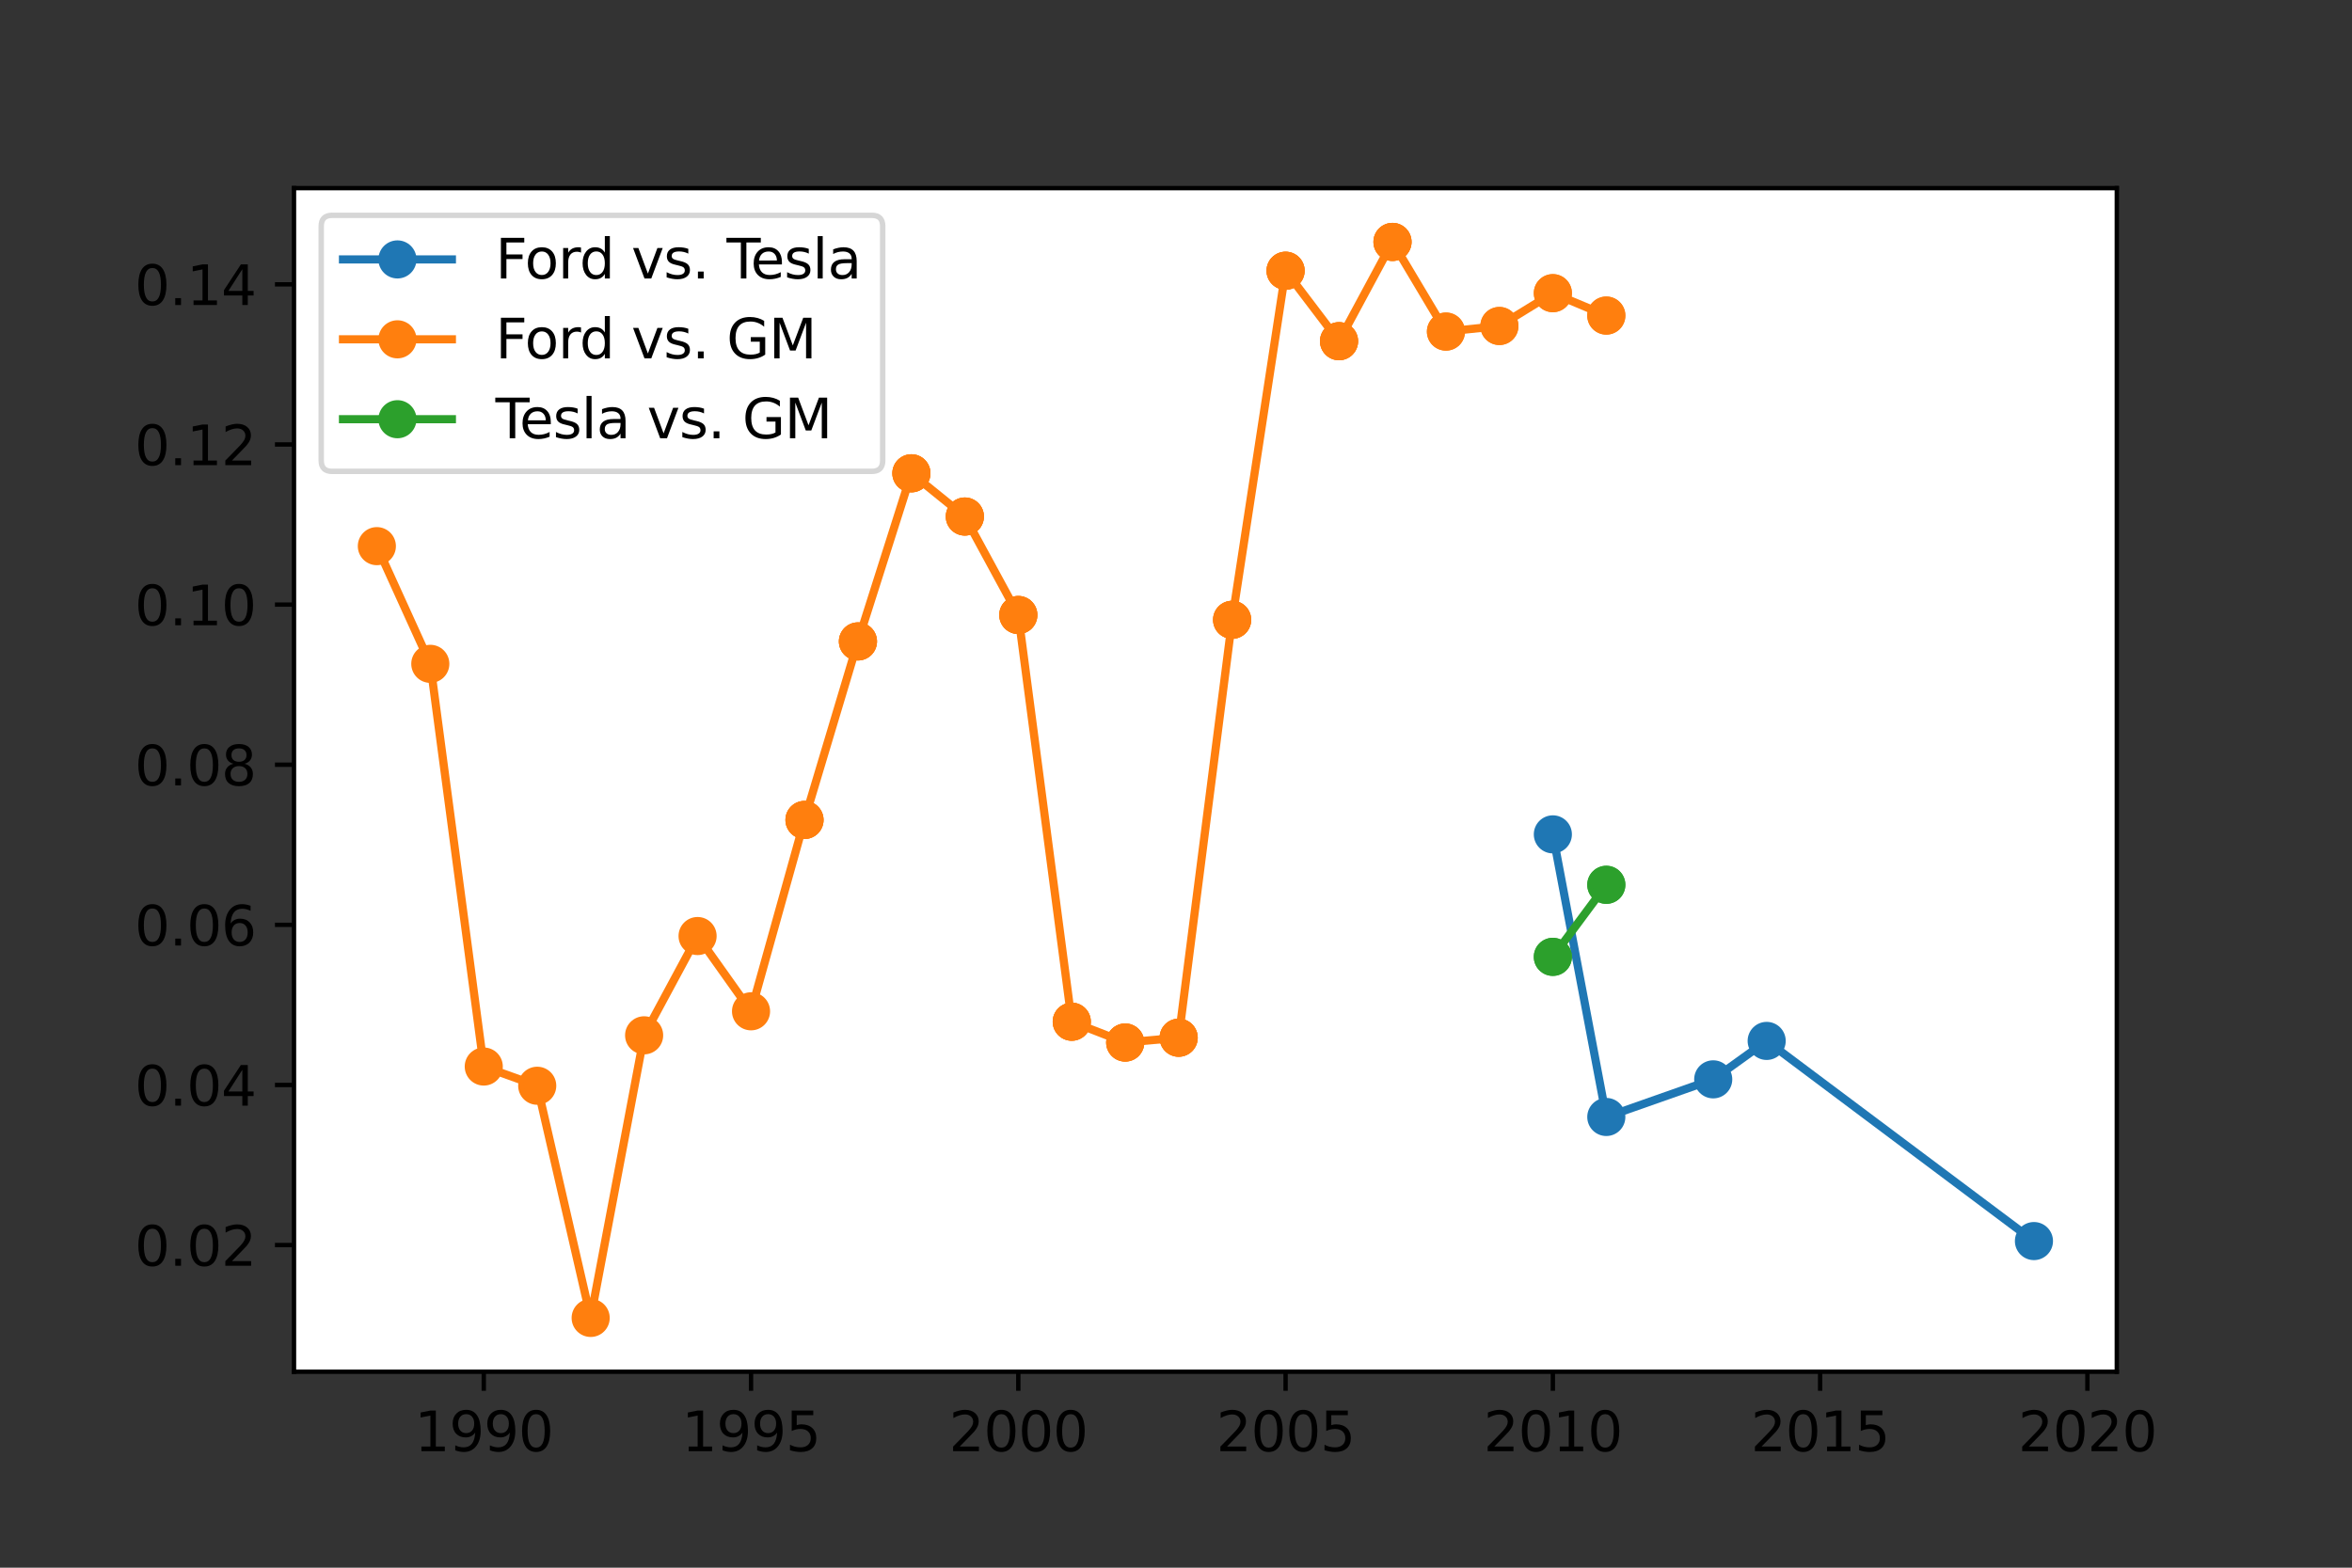 <?xml version="1.0" encoding="utf-8" standalone="no"?>
<!DOCTYPE svg PUBLIC "-//W3C//DTD SVG 1.1//EN"
  "http://www.w3.org/Graphics/SVG/1.1/DTD/svg11.dtd">
<svg xmlns:xlink="http://www.w3.org/1999/xlink" width="432pt" height="288pt" viewBox="0 0 432 288" xmlns="http://www.w3.org/2000/svg" version="1.1">
 <rect x="0" y="0" width="432" height="288" fill="#333333" stroke="none"/>
 <defs>
  <style type="text/css">*{stroke-linejoin: round; stroke-linecap: butt}</style>
 </defs>
 <g id="figure_1">
  <g id="patch_1">
   <path d="M 0 288 
L 432 288 
L 432 0 
L 0 0 
L 0 288 
z
" style="fill: none"/>
  </g>
  <g id="axes_1">
   <g id="patch_2">
    <path d="M 54 252 
L 388.8 252 
L 388.8 34.56 
L 54 34.56 
z
" style="fill: #ffffff"/>
   </g>
   <g id="matplotlib.axis_1">
    <g id="xtick_1">
     <g id="line2d_1">
      <defs>
       <path id="m4b33b2690a" d="M 0 0 
L 0 3.5 
" style="stroke: #000000; stroke-width: 0.8"/>
      </defs>
      <g>
       <use xlink:href="#m4b33b2690a" x="88.855" y="252" style="stroke: #000000; stroke-width: 0.8"/>
      </g>
     </g>
     <g id="text_1">
      <!-- 1990 -->
      <g transform="translate(76.13 266.598)scale(0.1 -0.1)">
       <defs>
        <path id="DejaVuSans-31" d="M 794 531 
L 1825 531 
L 1825 4091 
L 703 3866 
L 703 4441 
L 1819 4666 
L 2450 4666 
L 2450 531 
L 3481 531 
L 3481 0 
L 794 0 
L 794 531 
z
" transform="scale(0.016)"/>
        <path id="DejaVuSans-39" d="M 703 97 
L 703 672 
Q 941 559 1184 500 
Q 1428 441 1663 441 
Q 2288 441 2617 861 
Q 2947 1281 2994 2138 
Q 2813 1869 2534 1725 
Q 2256 1581 1919 1581 
Q 1219 1581 811 2004 
Q 403 2428 403 3163 
Q 403 3881 828 4315 
Q 1253 4750 1959 4750 
Q 2769 4750 3195 4129 
Q 3622 3509 3622 2328 
Q 3622 1225 3098 567 
Q 2575 -91 1691 -91 
Q 1453 -91 1209 -44 
Q 966 3 703 97 
z
M 1959 2075 
Q 2384 2075 2632 2365 
Q 2881 2656 2881 3163 
Q 2881 3666 2632 3958 
Q 2384 4250 1959 4250 
Q 1534 4250 1286 3958 
Q 1038 3666 1038 3163 
Q 1038 2656 1286 2365 
Q 1534 2075 1959 2075 
z
" transform="scale(0.016)"/>
        <path id="DejaVuSans-30" d="M 2034 4250 
Q 1547 4250 1301 3770 
Q 1056 3291 1056 2328 
Q 1056 1369 1301 889 
Q 1547 409 2034 409 
Q 2525 409 2770 889 
Q 3016 1369 3016 2328 
Q 3016 3291 2770 3770 
Q 2525 4250 2034 4250 
z
M 2034 4750 
Q 2819 4750 3233 4129 
Q 3647 3509 3647 2328 
Q 3647 1150 3233 529 
Q 2819 -91 2034 -91 
Q 1250 -91 836 529 
Q 422 1150 422 2328 
Q 422 3509 836 4129 
Q 1250 4750 2034 4750 
z
" transform="scale(0.016)"/>
       </defs>
       <use xlink:href="#DejaVuSans-31"/>
       <use xlink:href="#DejaVuSans-39" x="63.623"/>
       <use xlink:href="#DejaVuSans-39" x="127.246"/>
       <use xlink:href="#DejaVuSans-30" x="190.869"/>
      </g>
     </g>
    </g>
    <g id="xtick_2">
     <g id="line2d_2">
      <g>
       <use xlink:href="#m4b33b2690a" x="137.945" y="252" style="stroke: #000000; stroke-width: 0.8"/>
      </g>
     </g>
     <g id="text_2">
      <!-- 1995 -->
      <g transform="translate(125.22 266.598)scale(0.1 -0.1)">
       <defs>
        <path id="DejaVuSans-35" d="M 691 4666 
L 3169 4666 
L 3169 4134 
L 1269 4134 
L 1269 2991 
Q 1406 3038 1543 3061 
Q 1681 3084 1819 3084 
Q 2600 3084 3056 2656 
Q 3513 2228 3513 1497 
Q 3513 744 3044 326 
Q 2575 -91 1722 -91 
Q 1428 -91 1123 -41 
Q 819 9 494 109 
L 494 744 
Q 775 591 1075 516 
Q 1375 441 1709 441 
Q 2250 441 2565 725 
Q 2881 1009 2881 1497 
Q 2881 1984 2565 2268 
Q 2250 2553 1709 2553 
Q 1456 2553 1204 2497 
Q 953 2441 691 2322 
L 691 4666 
z
" transform="scale(0.016)"/>
       </defs>
       <use xlink:href="#DejaVuSans-31"/>
       <use xlink:href="#DejaVuSans-39" x="63.623"/>
       <use xlink:href="#DejaVuSans-39" x="127.246"/>
       <use xlink:href="#DejaVuSans-35" x="190.869"/>
      </g>
     </g>
    </g>
    <g id="xtick_3">
     <g id="line2d_3">
      <g>
       <use xlink:href="#m4b33b2690a" x="187.036" y="252" style="stroke: #000000; stroke-width: 0.8"/>
      </g>
     </g>
     <g id="text_3">
      <!-- 2000 -->
      <g transform="translate(174.311 266.598)scale(0.1 -0.1)">
       <defs>
        <path id="DejaVuSans-32" d="M 1228 531 
L 3431 531 
L 3431 0 
L 469 0 
L 469 531 
Q 828 903 1448 1529 
Q 2069 2156 2228 2338 
Q 2531 2678 2651 2914 
Q 2772 3150 2772 3378 
Q 2772 3750 2511 3984 
Q 2250 4219 1831 4219 
Q 1534 4219 1204 4116 
Q 875 4013 500 3803 
L 500 4441 
Q 881 4594 1212 4672 
Q 1544 4750 1819 4750 
Q 2544 4750 2975 4387 
Q 3406 4025 3406 3419 
Q 3406 3131 3298 2873 
Q 3191 2616 2906 2266 
Q 2828 2175 2409 1742 
Q 1991 1309 1228 531 
z
" transform="scale(0.016)"/>
       </defs>
       <use xlink:href="#DejaVuSans-32"/>
       <use xlink:href="#DejaVuSans-30" x="63.623"/>
       <use xlink:href="#DejaVuSans-30" x="127.246"/>
       <use xlink:href="#DejaVuSans-30" x="190.869"/>
      </g>
     </g>
    </g>
    <g id="xtick_4">
     <g id="line2d_4">
      <g>
       <use xlink:href="#m4b33b2690a" x="236.127" y="252" style="stroke: #000000; stroke-width: 0.8"/>
      </g>
     </g>
     <g id="text_4">
      <!-- 2005 -->
      <g transform="translate(223.402 266.598)scale(0.1 -0.1)">
       <use xlink:href="#DejaVuSans-32"/>
       <use xlink:href="#DejaVuSans-30" x="63.623"/>
       <use xlink:href="#DejaVuSans-30" x="127.246"/>
       <use xlink:href="#DejaVuSans-35" x="190.869"/>
      </g>
     </g>
    </g>
    <g id="xtick_5">
     <g id="line2d_5">
      <g>
       <use xlink:href="#m4b33b2690a" x="285.218" y="252" style="stroke: #000000; stroke-width: 0.8"/>
      </g>
     </g>
     <g id="text_5">
      <!-- 2010 -->
      <g transform="translate(272.493 266.598)scale(0.1 -0.1)">
       <use xlink:href="#DejaVuSans-32"/>
       <use xlink:href="#DejaVuSans-30" x="63.623"/>
       <use xlink:href="#DejaVuSans-31" x="127.246"/>
       <use xlink:href="#DejaVuSans-30" x="190.869"/>
      </g>
     </g>
    </g>
    <g id="xtick_6">
     <g id="line2d_6">
      <g>
       <use xlink:href="#m4b33b2690a" x="334.309" y="252" style="stroke: #000000; stroke-width: 0.8"/>
      </g>
     </g>
     <g id="text_6">
      <!-- 2015 -->
      <g transform="translate(321.584 266.598)scale(0.1 -0.1)">
       <use xlink:href="#DejaVuSans-32"/>
       <use xlink:href="#DejaVuSans-30" x="63.623"/>
       <use xlink:href="#DejaVuSans-31" x="127.246"/>
       <use xlink:href="#DejaVuSans-35" x="190.869"/>
      </g>
     </g>
    </g>
    <g id="xtick_7">
     <g id="line2d_7">
      <g>
       <use xlink:href="#m4b33b2690a" x="383.4" y="252" style="stroke: #000000; stroke-width: 0.8"/>
      </g>
     </g>
     <g id="text_7">
      <!-- 2020 -->
      <g transform="translate(370.675 266.598)scale(0.1 -0.1)">
       <use xlink:href="#DejaVuSans-32"/>
       <use xlink:href="#DejaVuSans-30" x="63.623"/>
       <use xlink:href="#DejaVuSans-32" x="127.246"/>
       <use xlink:href="#DejaVuSans-30" x="190.869"/>
      </g>
     </g>
    </g>
   </g>
   <g id="matplotlib.axis_2">
    <g id="ytick_1">
     <g id="line2d_8">
      <defs>
       <path id="mf6d597a6bc" d="M 0 0 
L -3.5 0 
" style="stroke: #000000; stroke-width: 0.8"/>
      </defs>
      <g>
       <use xlink:href="#mf6d597a6bc" x="54" y="228.732" style="stroke: #000000; stroke-width: 0.8"/>
      </g>
     </g>
     <g id="text_8">
      <!-- 0.02 -->
      <g transform="translate(24.734 232.531)scale(0.1 -0.1)">
       <defs>
        <path id="DejaVuSans-2e" d="M 684 794 
L 1344 794 
L 1344 0 
L 684 0 
L 684 794 
z
" transform="scale(0.016)"/>
       </defs>
       <use xlink:href="#DejaVuSans-30"/>
       <use xlink:href="#DejaVuSans-2e" x="63.623"/>
       <use xlink:href="#DejaVuSans-30" x="95.41"/>
       <use xlink:href="#DejaVuSans-32" x="159.033"/>
      </g>
     </g>
    </g>
    <g id="ytick_2">
     <g id="line2d_9">
      <g>
       <use xlink:href="#mf6d597a6bc" x="54" y="199.317" style="stroke: #000000; stroke-width: 0.8"/>
      </g>
     </g>
     <g id="text_9">
      <!-- 0.04 -->
      <g transform="translate(24.734 203.116)scale(0.1 -0.1)">
       <defs>
        <path id="DejaVuSans-34" d="M 2419 4116 
L 825 1625 
L 2419 1625 
L 2419 4116 
z
M 2253 4666 
L 3047 4666 
L 3047 1625 
L 3713 1625 
L 3713 1100 
L 3047 1100 
L 3047 0 
L 2419 0 
L 2419 1100 
L 313 1100 
L 313 1709 
L 2253 4666 
z
" transform="scale(0.016)"/>
       </defs>
       <use xlink:href="#DejaVuSans-30"/>
       <use xlink:href="#DejaVuSans-2e" x="63.623"/>
       <use xlink:href="#DejaVuSans-30" x="95.41"/>
       <use xlink:href="#DejaVuSans-34" x="159.033"/>
      </g>
     </g>
    </g>
    <g id="ytick_3">
     <g id="line2d_10">
      <g>
       <use xlink:href="#mf6d597a6bc" x="54" y="169.901" style="stroke: #000000; stroke-width: 0.8"/>
      </g>
     </g>
     <g id="text_10">
      <!-- 0.06 -->
      <g transform="translate(24.734 173.7)scale(0.1 -0.1)">
       <defs>
        <path id="DejaVuSans-36" d="M 2113 2584 
Q 1688 2584 1439 2293 
Q 1191 2003 1191 1497 
Q 1191 994 1439 701 
Q 1688 409 2113 409 
Q 2538 409 2786 701 
Q 3034 994 3034 1497 
Q 3034 2003 2786 2293 
Q 2538 2584 2113 2584 
z
M 3366 4563 
L 3366 3988 
Q 3128 4100 2886 4159 
Q 2644 4219 2406 4219 
Q 1781 4219 1451 3797 
Q 1122 3375 1075 2522 
Q 1259 2794 1537 2939 
Q 1816 3084 2150 3084 
Q 2853 3084 3261 2657 
Q 3669 2231 3669 1497 
Q 3669 778 3244 343 
Q 2819 -91 2113 -91 
Q 1303 -91 875 529 
Q 447 1150 447 2328 
Q 447 3434 972 4092 
Q 1497 4750 2381 4750 
Q 2619 4750 2861 4703 
Q 3103 4656 3366 4563 
z
" transform="scale(0.016)"/>
       </defs>
       <use xlink:href="#DejaVuSans-30"/>
       <use xlink:href="#DejaVuSans-2e" x="63.623"/>
       <use xlink:href="#DejaVuSans-30" x="95.41"/>
       <use xlink:href="#DejaVuSans-36" x="159.033"/>
      </g>
     </g>
    </g>
    <g id="ytick_4">
     <g id="line2d_11">
      <g>
       <use xlink:href="#mf6d597a6bc" x="54" y="140.486" style="stroke: #000000; stroke-width: 0.8"/>
      </g>
     </g>
     <g id="text_11">
      <!-- 0.08 -->
      <g transform="translate(24.734 144.285)scale(0.1 -0.1)">
       <defs>
        <path id="DejaVuSans-38" d="M 2034 2216 
Q 1584 2216 1326 1975 
Q 1069 1734 1069 1313 
Q 1069 891 1326 650 
Q 1584 409 2034 409 
Q 2484 409 2743 651 
Q 3003 894 3003 1313 
Q 3003 1734 2745 1975 
Q 2488 2216 2034 2216 
z
M 1403 2484 
Q 997 2584 770 2862 
Q 544 3141 544 3541 
Q 544 4100 942 4425 
Q 1341 4750 2034 4750 
Q 2731 4750 3128 4425 
Q 3525 4100 3525 3541 
Q 3525 3141 3298 2862 
Q 3072 2584 2669 2484 
Q 3125 2378 3379 2068 
Q 3634 1759 3634 1313 
Q 3634 634 3220 271 
Q 2806 -91 2034 -91 
Q 1263 -91 848 271 
Q 434 634 434 1313 
Q 434 1759 690 2068 
Q 947 2378 1403 2484 
z
M 1172 3481 
Q 1172 3119 1398 2916 
Q 1625 2713 2034 2713 
Q 2441 2713 2670 2916 
Q 2900 3119 2900 3481 
Q 2900 3844 2670 4047 
Q 2441 4250 2034 4250 
Q 1625 4250 1398 4047 
Q 1172 3844 1172 3481 
z
" transform="scale(0.016)"/>
       </defs>
       <use xlink:href="#DejaVuSans-30"/>
       <use xlink:href="#DejaVuSans-2e" x="63.623"/>
       <use xlink:href="#DejaVuSans-30" x="95.41"/>
       <use xlink:href="#DejaVuSans-38" x="159.033"/>
      </g>
     </g>
    </g>
    <g id="ytick_5">
     <g id="line2d_12">
      <g>
       <use xlink:href="#mf6d597a6bc" x="54" y="111.07" style="stroke: #000000; stroke-width: 0.8"/>
      </g>
     </g>
     <g id="text_12">
      <!-- 0.10 -->
      <g transform="translate(24.734 114.869)scale(0.1 -0.1)">
       <use xlink:href="#DejaVuSans-30"/>
       <use xlink:href="#DejaVuSans-2e" x="63.623"/>
       <use xlink:href="#DejaVuSans-31" x="95.41"/>
       <use xlink:href="#DejaVuSans-30" x="159.033"/>
      </g>
     </g>
    </g>
    <g id="ytick_6">
     <g id="line2d_13">
      <g>
       <use xlink:href="#mf6d597a6bc" x="54" y="81.654" style="stroke: #000000; stroke-width: 0.8"/>
      </g>
     </g>
     <g id="text_13">
      <!-- 0.12 -->
      <g transform="translate(24.734 85.454)scale(0.1 -0.1)">
       <use xlink:href="#DejaVuSans-30"/>
       <use xlink:href="#DejaVuSans-2e" x="63.623"/>
       <use xlink:href="#DejaVuSans-31" x="95.41"/>
       <use xlink:href="#DejaVuSans-32" x="159.033"/>
      </g>
     </g>
    </g>
    <g id="ytick_7">
     <g id="line2d_14">
      <g>
       <use xlink:href="#mf6d597a6bc" x="54" y="52.239" style="stroke: #000000; stroke-width: 0.8"/>
      </g>
     </g>
     <g id="text_14">
      <!-- 0.14 -->
      <g transform="translate(24.734 56.038)scale(0.1 -0.1)">
       <use xlink:href="#DejaVuSans-30"/>
       <use xlink:href="#DejaVuSans-2e" x="63.623"/>
       <use xlink:href="#DejaVuSans-31" x="95.41"/>
       <use xlink:href="#DejaVuSans-34" x="159.033"/>
      </g>
     </g>
    </g>
   </g>
   <g id="line2d_15">
    <path d="M 285.218 153.281 
L 295.036 205.2 
L 314.673 198.287 
L 324.491 191.227 
L 373.582 227.997 
" clip-path="url(#p0641ba75ae)" style="fill: none; stroke: #1f77b4; stroke-width: 1.5; stroke-linecap: square"/>
    <defs>
     <path id="m993b9abbd5" d="M 0 3 
C 0.796 3 1.559 2.684 2.121 2.121 
C 2.684 1.559 3 0.796 3 0 
C 3 -0.796 2.684 -1.559 2.121 -2.121 
C 1.559 -2.684 0.796 -3 0 -3 
C -0.796 -3 -1.559 -2.684 -2.121 -2.121 
C -2.684 -1.559 -3 -0.796 -3 0 
C -3 0.796 -2.684 1.559 -2.121 2.121 
C -1.559 2.684 -0.796 3 0 3 
z
" style="stroke: #1f77b4"/>
    </defs>
    <g clip-path="url(#p0641ba75ae)">
     <use xlink:href="#m993b9abbd5" x="285.218" y="153.281" style="fill: #1f77b4; stroke: #1f77b4"/>
     <use xlink:href="#m993b9abbd5" x="295.036" y="205.2" style="fill: #1f77b4; stroke: #1f77b4"/>
     <use xlink:href="#m993b9abbd5" x="314.673" y="198.287" style="fill: #1f77b4; stroke: #1f77b4"/>
     <use xlink:href="#m993b9abbd5" x="324.491" y="191.227" style="fill: #1f77b4; stroke: #1f77b4"/>
     <use xlink:href="#m993b9abbd5" x="373.582" y="227.997" style="fill: #1f77b4; stroke: #1f77b4"/>
    </g>
   </g>
   <g id="line2d_16">
    <path d="M 69.218 100.333 
L 79.036 121.954 
L 88.855 195.934 
L 98.673 199.464 
L 108.491 242.116 
L 118.309 190.198 
L 128.127 171.96 
L 137.945 185.786 
L 147.764 150.634 
L 147.764 150.634 
L 147.764 150.634 
L 157.582 117.836 
L 157.582 117.836 
L 157.582 117.836 
L 167.4 86.949 
L 167.4 86.949 
L 167.4 86.949 
L 177.218 94.891 
L 177.218 94.891 
L 177.218 94.891 
L 187.036 112.982 
L 187.036 112.982 
L 187.036 112.982 
L 196.855 187.698 
L 196.855 187.698 
L 196.855 187.698 
L 206.673 191.522 
L 206.673 191.522 
L 206.673 191.522 
L 216.491 190.639 
L 216.491 190.639 
L 216.491 190.639 
L 226.309 113.864 
L 226.309 113.864 
L 226.309 113.864 
L 236.127 49.738 
L 236.127 49.738 
L 236.127 49.738 
L 245.945 62.681 
L 245.945 62.681 
L 245.945 62.681 
L 255.764 44.444 
L 255.764 44.444 
L 255.764 44.444 
L 265.582 60.916 
L 265.582 60.916 
L 275.4 59.887 
L 275.4 59.887 
L 285.218 53.857 
L 285.218 53.857 
L 295.036 57.975 
L 295.036 57.975 
" clip-path="url(#p0641ba75ae)" style="fill: none; stroke: #ff7f0e; stroke-width: 1.5; stroke-linecap: square"/>
    <defs>
     <path id="m08e7b306c4" d="M 0 3 
C 0.796 3 1.559 2.684 2.121 2.121 
C 2.684 1.559 3 0.796 3 0 
C 3 -0.796 2.684 -1.559 2.121 -2.121 
C 1.559 -2.684 0.796 -3 0 -3 
C -0.796 -3 -1.559 -2.684 -2.121 -2.121 
C -2.684 -1.559 -3 -0.796 -3 0 
C -3 0.796 -2.684 1.559 -2.121 2.121 
C -1.559 2.684 -0.796 3 0 3 
z
" style="stroke: #ff7f0e"/>
    </defs>
    <g clip-path="url(#p0641ba75ae)">
     <use xlink:href="#m08e7b306c4" x="69.218" y="100.333" style="fill: #ff7f0e; stroke: #ff7f0e"/>
     <use xlink:href="#m08e7b306c4" x="79.036" y="121.954" style="fill: #ff7f0e; stroke: #ff7f0e"/>
     <use xlink:href="#m08e7b306c4" x="88.855" y="195.934" style="fill: #ff7f0e; stroke: #ff7f0e"/>
     <use xlink:href="#m08e7b306c4" x="98.673" y="199.464" style="fill: #ff7f0e; stroke: #ff7f0e"/>
     <use xlink:href="#m08e7b306c4" x="108.491" y="242.116" style="fill: #ff7f0e; stroke: #ff7f0e"/>
     <use xlink:href="#m08e7b306c4" x="118.309" y="190.198" style="fill: #ff7f0e; stroke: #ff7f0e"/>
     <use xlink:href="#m08e7b306c4" x="128.127" y="171.96" style="fill: #ff7f0e; stroke: #ff7f0e"/>
     <use xlink:href="#m08e7b306c4" x="137.945" y="185.786" style="fill: #ff7f0e; stroke: #ff7f0e"/>
     <use xlink:href="#m08e7b306c4" x="147.764" y="150.634" style="fill: #ff7f0e; stroke: #ff7f0e"/>
     <use xlink:href="#m08e7b306c4" x="147.764" y="150.634" style="fill: #ff7f0e; stroke: #ff7f0e"/>
     <use xlink:href="#m08e7b306c4" x="147.764" y="150.634" style="fill: #ff7f0e; stroke: #ff7f0e"/>
     <use xlink:href="#m08e7b306c4" x="157.582" y="117.836" style="fill: #ff7f0e; stroke: #ff7f0e"/>
     <use xlink:href="#m08e7b306c4" x="157.582" y="117.836" style="fill: #ff7f0e; stroke: #ff7f0e"/>
     <use xlink:href="#m08e7b306c4" x="157.582" y="117.836" style="fill: #ff7f0e; stroke: #ff7f0e"/>
     <use xlink:href="#m08e7b306c4" x="167.4" y="86.949" style="fill: #ff7f0e; stroke: #ff7f0e"/>
     <use xlink:href="#m08e7b306c4" x="167.4" y="86.949" style="fill: #ff7f0e; stroke: #ff7f0e"/>
     <use xlink:href="#m08e7b306c4" x="167.4" y="86.949" style="fill: #ff7f0e; stroke: #ff7f0e"/>
     <use xlink:href="#m08e7b306c4" x="177.218" y="94.891" style="fill: #ff7f0e; stroke: #ff7f0e"/>
     <use xlink:href="#m08e7b306c4" x="177.218" y="94.891" style="fill: #ff7f0e; stroke: #ff7f0e"/>
     <use xlink:href="#m08e7b306c4" x="177.218" y="94.891" style="fill: #ff7f0e; stroke: #ff7f0e"/>
     <use xlink:href="#m08e7b306c4" x="187.036" y="112.982" style="fill: #ff7f0e; stroke: #ff7f0e"/>
     <use xlink:href="#m08e7b306c4" x="187.036" y="112.982" style="fill: #ff7f0e; stroke: #ff7f0e"/>
     <use xlink:href="#m08e7b306c4" x="187.036" y="112.982" style="fill: #ff7f0e; stroke: #ff7f0e"/>
     <use xlink:href="#m08e7b306c4" x="196.855" y="187.698" style="fill: #ff7f0e; stroke: #ff7f0e"/>
     <use xlink:href="#m08e7b306c4" x="196.855" y="187.698" style="fill: #ff7f0e; stroke: #ff7f0e"/>
     <use xlink:href="#m08e7b306c4" x="196.855" y="187.698" style="fill: #ff7f0e; stroke: #ff7f0e"/>
     <use xlink:href="#m08e7b306c4" x="206.673" y="191.522" style="fill: #ff7f0e; stroke: #ff7f0e"/>
     <use xlink:href="#m08e7b306c4" x="206.673" y="191.522" style="fill: #ff7f0e; stroke: #ff7f0e"/>
     <use xlink:href="#m08e7b306c4" x="206.673" y="191.522" style="fill: #ff7f0e; stroke: #ff7f0e"/>
     <use xlink:href="#m08e7b306c4" x="216.491" y="190.639" style="fill: #ff7f0e; stroke: #ff7f0e"/>
     <use xlink:href="#m08e7b306c4" x="216.491" y="190.639" style="fill: #ff7f0e; stroke: #ff7f0e"/>
     <use xlink:href="#m08e7b306c4" x="216.491" y="190.639" style="fill: #ff7f0e; stroke: #ff7f0e"/>
     <use xlink:href="#m08e7b306c4" x="226.309" y="113.864" style="fill: #ff7f0e; stroke: #ff7f0e"/>
     <use xlink:href="#m08e7b306c4" x="226.309" y="113.864" style="fill: #ff7f0e; stroke: #ff7f0e"/>
     <use xlink:href="#m08e7b306c4" x="226.309" y="113.864" style="fill: #ff7f0e; stroke: #ff7f0e"/>
     <use xlink:href="#m08e7b306c4" x="236.127" y="49.738" style="fill: #ff7f0e; stroke: #ff7f0e"/>
     <use xlink:href="#m08e7b306c4" x="236.127" y="49.738" style="fill: #ff7f0e; stroke: #ff7f0e"/>
     <use xlink:href="#m08e7b306c4" x="236.127" y="49.738" style="fill: #ff7f0e; stroke: #ff7f0e"/>
     <use xlink:href="#m08e7b306c4" x="245.945" y="62.681" style="fill: #ff7f0e; stroke: #ff7f0e"/>
     <use xlink:href="#m08e7b306c4" x="245.945" y="62.681" style="fill: #ff7f0e; stroke: #ff7f0e"/>
     <use xlink:href="#m08e7b306c4" x="245.945" y="62.681" style="fill: #ff7f0e; stroke: #ff7f0e"/>
     <use xlink:href="#m08e7b306c4" x="255.764" y="44.444" style="fill: #ff7f0e; stroke: #ff7f0e"/>
     <use xlink:href="#m08e7b306c4" x="255.764" y="44.444" style="fill: #ff7f0e; stroke: #ff7f0e"/>
     <use xlink:href="#m08e7b306c4" x="255.764" y="44.444" style="fill: #ff7f0e; stroke: #ff7f0e"/>
     <use xlink:href="#m08e7b306c4" x="265.582" y="60.916" style="fill: #ff7f0e; stroke: #ff7f0e"/>
     <use xlink:href="#m08e7b306c4" x="265.582" y="60.916" style="fill: #ff7f0e; stroke: #ff7f0e"/>
     <use xlink:href="#m08e7b306c4" x="275.4" y="59.887" style="fill: #ff7f0e; stroke: #ff7f0e"/>
     <use xlink:href="#m08e7b306c4" x="275.4" y="59.887" style="fill: #ff7f0e; stroke: #ff7f0e"/>
     <use xlink:href="#m08e7b306c4" x="285.218" y="53.857" style="fill: #ff7f0e; stroke: #ff7f0e"/>
     <use xlink:href="#m08e7b306c4" x="285.218" y="53.857" style="fill: #ff7f0e; stroke: #ff7f0e"/>
     <use xlink:href="#m08e7b306c4" x="295.036" y="57.975" style="fill: #ff7f0e; stroke: #ff7f0e"/>
     <use xlink:href="#m08e7b306c4" x="295.036" y="57.975" style="fill: #ff7f0e; stroke: #ff7f0e"/>
    </g>
   </g>
   <g id="line2d_17">
    <path d="M 285.218 175.784 
L 285.218 175.784 
L 295.036 162.547 
L 295.036 162.547 
" clip-path="url(#p0641ba75ae)" style="fill: none; stroke: #2ca02c; stroke-width: 1.5; stroke-linecap: square"/>
    <defs>
     <path id="m52112a8f85" d="M 0 3 
C 0.796 3 1.559 2.684 2.121 2.121 
C 2.684 1.559 3 0.796 3 0 
C 3 -0.796 2.684 -1.559 2.121 -2.121 
C 1.559 -2.684 0.796 -3 0 -3 
C -0.796 -3 -1.559 -2.684 -2.121 -2.121 
C -2.684 -1.559 -3 -0.796 -3 0 
C -3 0.796 -2.684 1.559 -2.121 2.121 
C -1.559 2.684 -0.796 3 0 3 
z
" style="stroke: #2ca02c"/>
    </defs>
    <g clip-path="url(#p0641ba75ae)">
     <use xlink:href="#m52112a8f85" x="285.218" y="175.784" style="fill: #2ca02c; stroke: #2ca02c"/>
     <use xlink:href="#m52112a8f85" x="285.218" y="175.784" style="fill: #2ca02c; stroke: #2ca02c"/>
     <use xlink:href="#m52112a8f85" x="295.036" y="162.547" style="fill: #2ca02c; stroke: #2ca02c"/>
     <use xlink:href="#m52112a8f85" x="295.036" y="162.547" style="fill: #2ca02c; stroke: #2ca02c"/>
    </g>
   </g>
   <g id="patch_3">
    <path d="M 54 252 
L 54 34.56 
" style="fill: none; stroke: #000000; stroke-width: 0.8; stroke-linejoin: miter; stroke-linecap: square"/>
   </g>
   <g id="patch_4">
    <path d="M 388.8 252 
L 388.8 34.56 
" style="fill: none; stroke: #000000; stroke-width: 0.8; stroke-linejoin: miter; stroke-linecap: square"/>
   </g>
   <g id="patch_5">
    <path d="M 54 252 
L 388.8 252 
" style="fill: none; stroke: #000000; stroke-width: 0.8; stroke-linejoin: miter; stroke-linecap: square"/>
   </g>
   <g id="patch_6">
    <path d="M 54 34.56 
L 388.8 34.56 
" style="fill: none; stroke: #000000; stroke-width: 0.8; stroke-linejoin: miter; stroke-linecap: square"/>
   </g>
   <g id="legend_1">
    <g id="patch_7">
     <path d="M 61 86.594 
L 160.131 86.594 
Q 162.131 86.594 162.131 84.594 
L 162.131 41.56 
Q 162.131 39.56 160.131 39.56 
L 61 39.56 
Q 59 39.56 59 41.56 
L 59 84.594 
Q 59 86.594 61 86.594 
z
" style="fill: #ffffff; opacity: 0.8; stroke: #cccccc; stroke-linejoin: miter"/>
    </g>
    <g id="line2d_18">
     <path d="M 63 47.658 
L 73 47.658 
L 83 47.658 
" style="fill: none; stroke: #1f77b4; stroke-width: 1.5; stroke-linecap: square"/>
     <g>
      <use xlink:href="#m993b9abbd5" x="73" y="47.658" style="fill: #1f77b4; stroke: #1f77b4"/>
     </g>
    </g>
    <g id="text_15">
     <!-- Ford vs. Tesla -->
     <g transform="translate(91 51.158)scale(0.1 -0.1)">
      <defs>
       <path id="DejaVuSans-46" d="M 628 4666 
L 3309 4666 
L 3309 4134 
L 1259 4134 
L 1259 2759 
L 3109 2759 
L 3109 2228 
L 1259 2228 
L 1259 0 
L 628 0 
L 628 4666 
z
" transform="scale(0.016)"/>
       <path id="DejaVuSans-6f" d="M 1959 3097 
Q 1497 3097 1228 2736 
Q 959 2375 959 1747 
Q 959 1119 1226 758 
Q 1494 397 1959 397 
Q 2419 397 2687 759 
Q 2956 1122 2956 1747 
Q 2956 2369 2687 2733 
Q 2419 3097 1959 3097 
z
M 1959 3584 
Q 2709 3584 3137 3096 
Q 3566 2609 3566 1747 
Q 3566 888 3137 398 
Q 2709 -91 1959 -91 
Q 1206 -91 779 398 
Q 353 888 353 1747 
Q 353 2609 779 3096 
Q 1206 3584 1959 3584 
z
" transform="scale(0.016)"/>
       <path id="DejaVuSans-72" d="M 2631 2963 
Q 2534 3019 2420 3045 
Q 2306 3072 2169 3072 
Q 1681 3072 1420 2755 
Q 1159 2438 1159 1844 
L 1159 0 
L 581 0 
L 581 3500 
L 1159 3500 
L 1159 2956 
Q 1341 3275 1631 3429 
Q 1922 3584 2338 3584 
Q 2397 3584 2469 3576 
Q 2541 3569 2628 3553 
L 2631 2963 
z
" transform="scale(0.016)"/>
       <path id="DejaVuSans-64" d="M 2906 2969 
L 2906 4863 
L 3481 4863 
L 3481 0 
L 2906 0 
L 2906 525 
Q 2725 213 2448 61 
Q 2172 -91 1784 -91 
Q 1150 -91 751 415 
Q 353 922 353 1747 
Q 353 2572 751 3078 
Q 1150 3584 1784 3584 
Q 2172 3584 2448 3432 
Q 2725 3281 2906 2969 
z
M 947 1747 
Q 947 1113 1208 752 
Q 1469 391 1925 391 
Q 2381 391 2643 752 
Q 2906 1113 2906 1747 
Q 2906 2381 2643 2742 
Q 2381 3103 1925 3103 
Q 1469 3103 1208 2742 
Q 947 2381 947 1747 
z
" transform="scale(0.016)"/>
       <path id="DejaVuSans-20" transform="scale(0.016)"/>
       <path id="DejaVuSans-76" d="M 191 3500 
L 800 3500 
L 1894 563 
L 2988 3500 
L 3597 3500 
L 2284 0 
L 1503 0 
L 191 3500 
z
" transform="scale(0.016)"/>
       <path id="DejaVuSans-73" d="M 2834 3397 
L 2834 2853 
Q 2591 2978 2328 3040 
Q 2066 3103 1784 3103 
Q 1356 3103 1142 2972 
Q 928 2841 928 2578 
Q 928 2378 1081 2264 
Q 1234 2150 1697 2047 
L 1894 2003 
Q 2506 1872 2764 1633 
Q 3022 1394 3022 966 
Q 3022 478 2636 193 
Q 2250 -91 1575 -91 
Q 1294 -91 989 -36 
Q 684 19 347 128 
L 347 722 
Q 666 556 975 473 
Q 1284 391 1588 391 
Q 1994 391 2212 530 
Q 2431 669 2431 922 
Q 2431 1156 2273 1281 
Q 2116 1406 1581 1522 
L 1381 1569 
Q 847 1681 609 1914 
Q 372 2147 372 2553 
Q 372 3047 722 3315 
Q 1072 3584 1716 3584 
Q 2034 3584 2315 3537 
Q 2597 3491 2834 3397 
z
" transform="scale(0.016)"/>
       <path id="DejaVuSans-54" d="M -19 4666 
L 3928 4666 
L 3928 4134 
L 2272 4134 
L 2272 0 
L 1638 0 
L 1638 4134 
L -19 4134 
L -19 4666 
z
" transform="scale(0.016)"/>
       <path id="DejaVuSans-65" d="M 3597 1894 
L 3597 1613 
L 953 1613 
Q 991 1019 1311 708 
Q 1631 397 2203 397 
Q 2534 397 2845 478 
Q 3156 559 3463 722 
L 3463 178 
Q 3153 47 2828 -22 
Q 2503 -91 2169 -91 
Q 1331 -91 842 396 
Q 353 884 353 1716 
Q 353 2575 817 3079 
Q 1281 3584 2069 3584 
Q 2775 3584 3186 3129 
Q 3597 2675 3597 1894 
z
M 3022 2063 
Q 3016 2534 2758 2815 
Q 2500 3097 2075 3097 
Q 1594 3097 1305 2825 
Q 1016 2553 972 2059 
L 3022 2063 
z
" transform="scale(0.016)"/>
       <path id="DejaVuSans-6c" d="M 603 4863 
L 1178 4863 
L 1178 0 
L 603 0 
L 603 4863 
z
" transform="scale(0.016)"/>
       <path id="DejaVuSans-61" d="M 2194 1759 
Q 1497 1759 1228 1600 
Q 959 1441 959 1056 
Q 959 750 1161 570 
Q 1363 391 1709 391 
Q 2188 391 2477 730 
Q 2766 1069 2766 1631 
L 2766 1759 
L 2194 1759 
z
M 3341 1997 
L 3341 0 
L 2766 0 
L 2766 531 
Q 2569 213 2275 61 
Q 1981 -91 1556 -91 
Q 1019 -91 701 211 
Q 384 513 384 1019 
Q 384 1609 779 1909 
Q 1175 2209 1959 2209 
L 2766 2209 
L 2766 2266 
Q 2766 2663 2505 2880 
Q 2244 3097 1772 3097 
Q 1472 3097 1187 3025 
Q 903 2953 641 2809 
L 641 3341 
Q 956 3463 1253 3523 
Q 1550 3584 1831 3584 
Q 2591 3584 2966 3190 
Q 3341 2797 3341 1997 
z
" transform="scale(0.016)"/>
      </defs>
      <use xlink:href="#DejaVuSans-46"/>
      <use xlink:href="#DejaVuSans-6f" x="53.895"/>
      <use xlink:href="#DejaVuSans-72" x="115.076"/>
      <use xlink:href="#DejaVuSans-64" x="154.439"/>
      <use xlink:href="#DejaVuSans-20" x="217.916"/>
      <use xlink:href="#DejaVuSans-76" x="249.703"/>
      <use xlink:href="#DejaVuSans-73" x="308.883"/>
      <use xlink:href="#DejaVuSans-2e" x="360.982"/>
      <use xlink:href="#DejaVuSans-20" x="392.77"/>
      <use xlink:href="#DejaVuSans-54" x="424.557"/>
      <use xlink:href="#DejaVuSans-65" x="468.641"/>
      <use xlink:href="#DejaVuSans-73" x="530.164"/>
      <use xlink:href="#DejaVuSans-6c" x="582.264"/>
      <use xlink:href="#DejaVuSans-61" x="610.047"/>
     </g>
    </g>
    <g id="line2d_19">
     <path d="M 63 62.337 
L 73 62.337 
L 83 62.337 
" style="fill: none; stroke: #ff7f0e; stroke-width: 1.5; stroke-linecap: square"/>
     <g>
      <use xlink:href="#m08e7b306c4" x="73" y="62.337" style="fill: #ff7f0e; stroke: #ff7f0e"/>
     </g>
    </g>
    <g id="text_16">
     <!-- Ford vs. GM -->
     <g transform="translate(91 65.837)scale(0.1 -0.1)">
      <defs>
       <path id="DejaVuSans-47" d="M 3809 666 
L 3809 1919 
L 2778 1919 
L 2778 2438 
L 4434 2438 
L 4434 434 
Q 4069 175 3628 42 
Q 3188 -91 2688 -91 
Q 1594 -91 976 548 
Q 359 1188 359 2328 
Q 359 3472 976 4111 
Q 1594 4750 2688 4750 
Q 3144 4750 3555 4637 
Q 3966 4525 4313 4306 
L 4313 3634 
Q 3963 3931 3569 4081 
Q 3175 4231 2741 4231 
Q 1884 4231 1454 3753 
Q 1025 3275 1025 2328 
Q 1025 1384 1454 906 
Q 1884 428 2741 428 
Q 3075 428 3337 486 
Q 3600 544 3809 666 
z
" transform="scale(0.016)"/>
       <path id="DejaVuSans-4d" d="M 628 4666 
L 1569 4666 
L 2759 1491 
L 3956 4666 
L 4897 4666 
L 4897 0 
L 4281 0 
L 4281 4097 
L 3078 897 
L 2444 897 
L 1241 4097 
L 1241 0 
L 628 0 
L 628 4666 
z
" transform="scale(0.016)"/>
      </defs>
      <use xlink:href="#DejaVuSans-46"/>
      <use xlink:href="#DejaVuSans-6f" x="53.895"/>
      <use xlink:href="#DejaVuSans-72" x="115.076"/>
      <use xlink:href="#DejaVuSans-64" x="154.439"/>
      <use xlink:href="#DejaVuSans-20" x="217.916"/>
      <use xlink:href="#DejaVuSans-76" x="249.703"/>
      <use xlink:href="#DejaVuSans-73" x="308.883"/>
      <use xlink:href="#DejaVuSans-2e" x="360.982"/>
      <use xlink:href="#DejaVuSans-20" x="392.77"/>
      <use xlink:href="#DejaVuSans-47" x="424.557"/>
      <use xlink:href="#DejaVuSans-4d" x="502.047"/>
     </g>
    </g>
    <g id="line2d_20">
     <path d="M 63 77.015 
L 73 77.015 
L 83 77.015 
" style="fill: none; stroke: #2ca02c; stroke-width: 1.5; stroke-linecap: square"/>
     <g>
      <use xlink:href="#m52112a8f85" x="73" y="77.015" style="fill: #2ca02c; stroke: #2ca02c"/>
     </g>
    </g>
    <g id="text_17">
     <!-- Tesla vs. GM -->
     <g transform="translate(91 80.515)scale(0.1 -0.1)">
      <use xlink:href="#DejaVuSans-54"/>
      <use xlink:href="#DejaVuSans-65" x="44.084"/>
      <use xlink:href="#DejaVuSans-73" x="105.607"/>
      <use xlink:href="#DejaVuSans-6c" x="157.707"/>
      <use xlink:href="#DejaVuSans-61" x="185.49"/>
      <use xlink:href="#DejaVuSans-20" x="246.77"/>
      <use xlink:href="#DejaVuSans-76" x="278.557"/>
      <use xlink:href="#DejaVuSans-73" x="337.736"/>
      <use xlink:href="#DejaVuSans-2e" x="389.836"/>
      <use xlink:href="#DejaVuSans-20" x="421.623"/>
      <use xlink:href="#DejaVuSans-47" x="453.41"/>
      <use xlink:href="#DejaVuSans-4d" x="530.9"/>
     </g>
    </g>
   </g>
  </g>
 </g>
 <defs>
  <clipPath id="p0641ba75ae">
   <rect x="54" y="34.56" width="334.8" height="217.44"/>
  </clipPath>
 </defs>
</svg>
